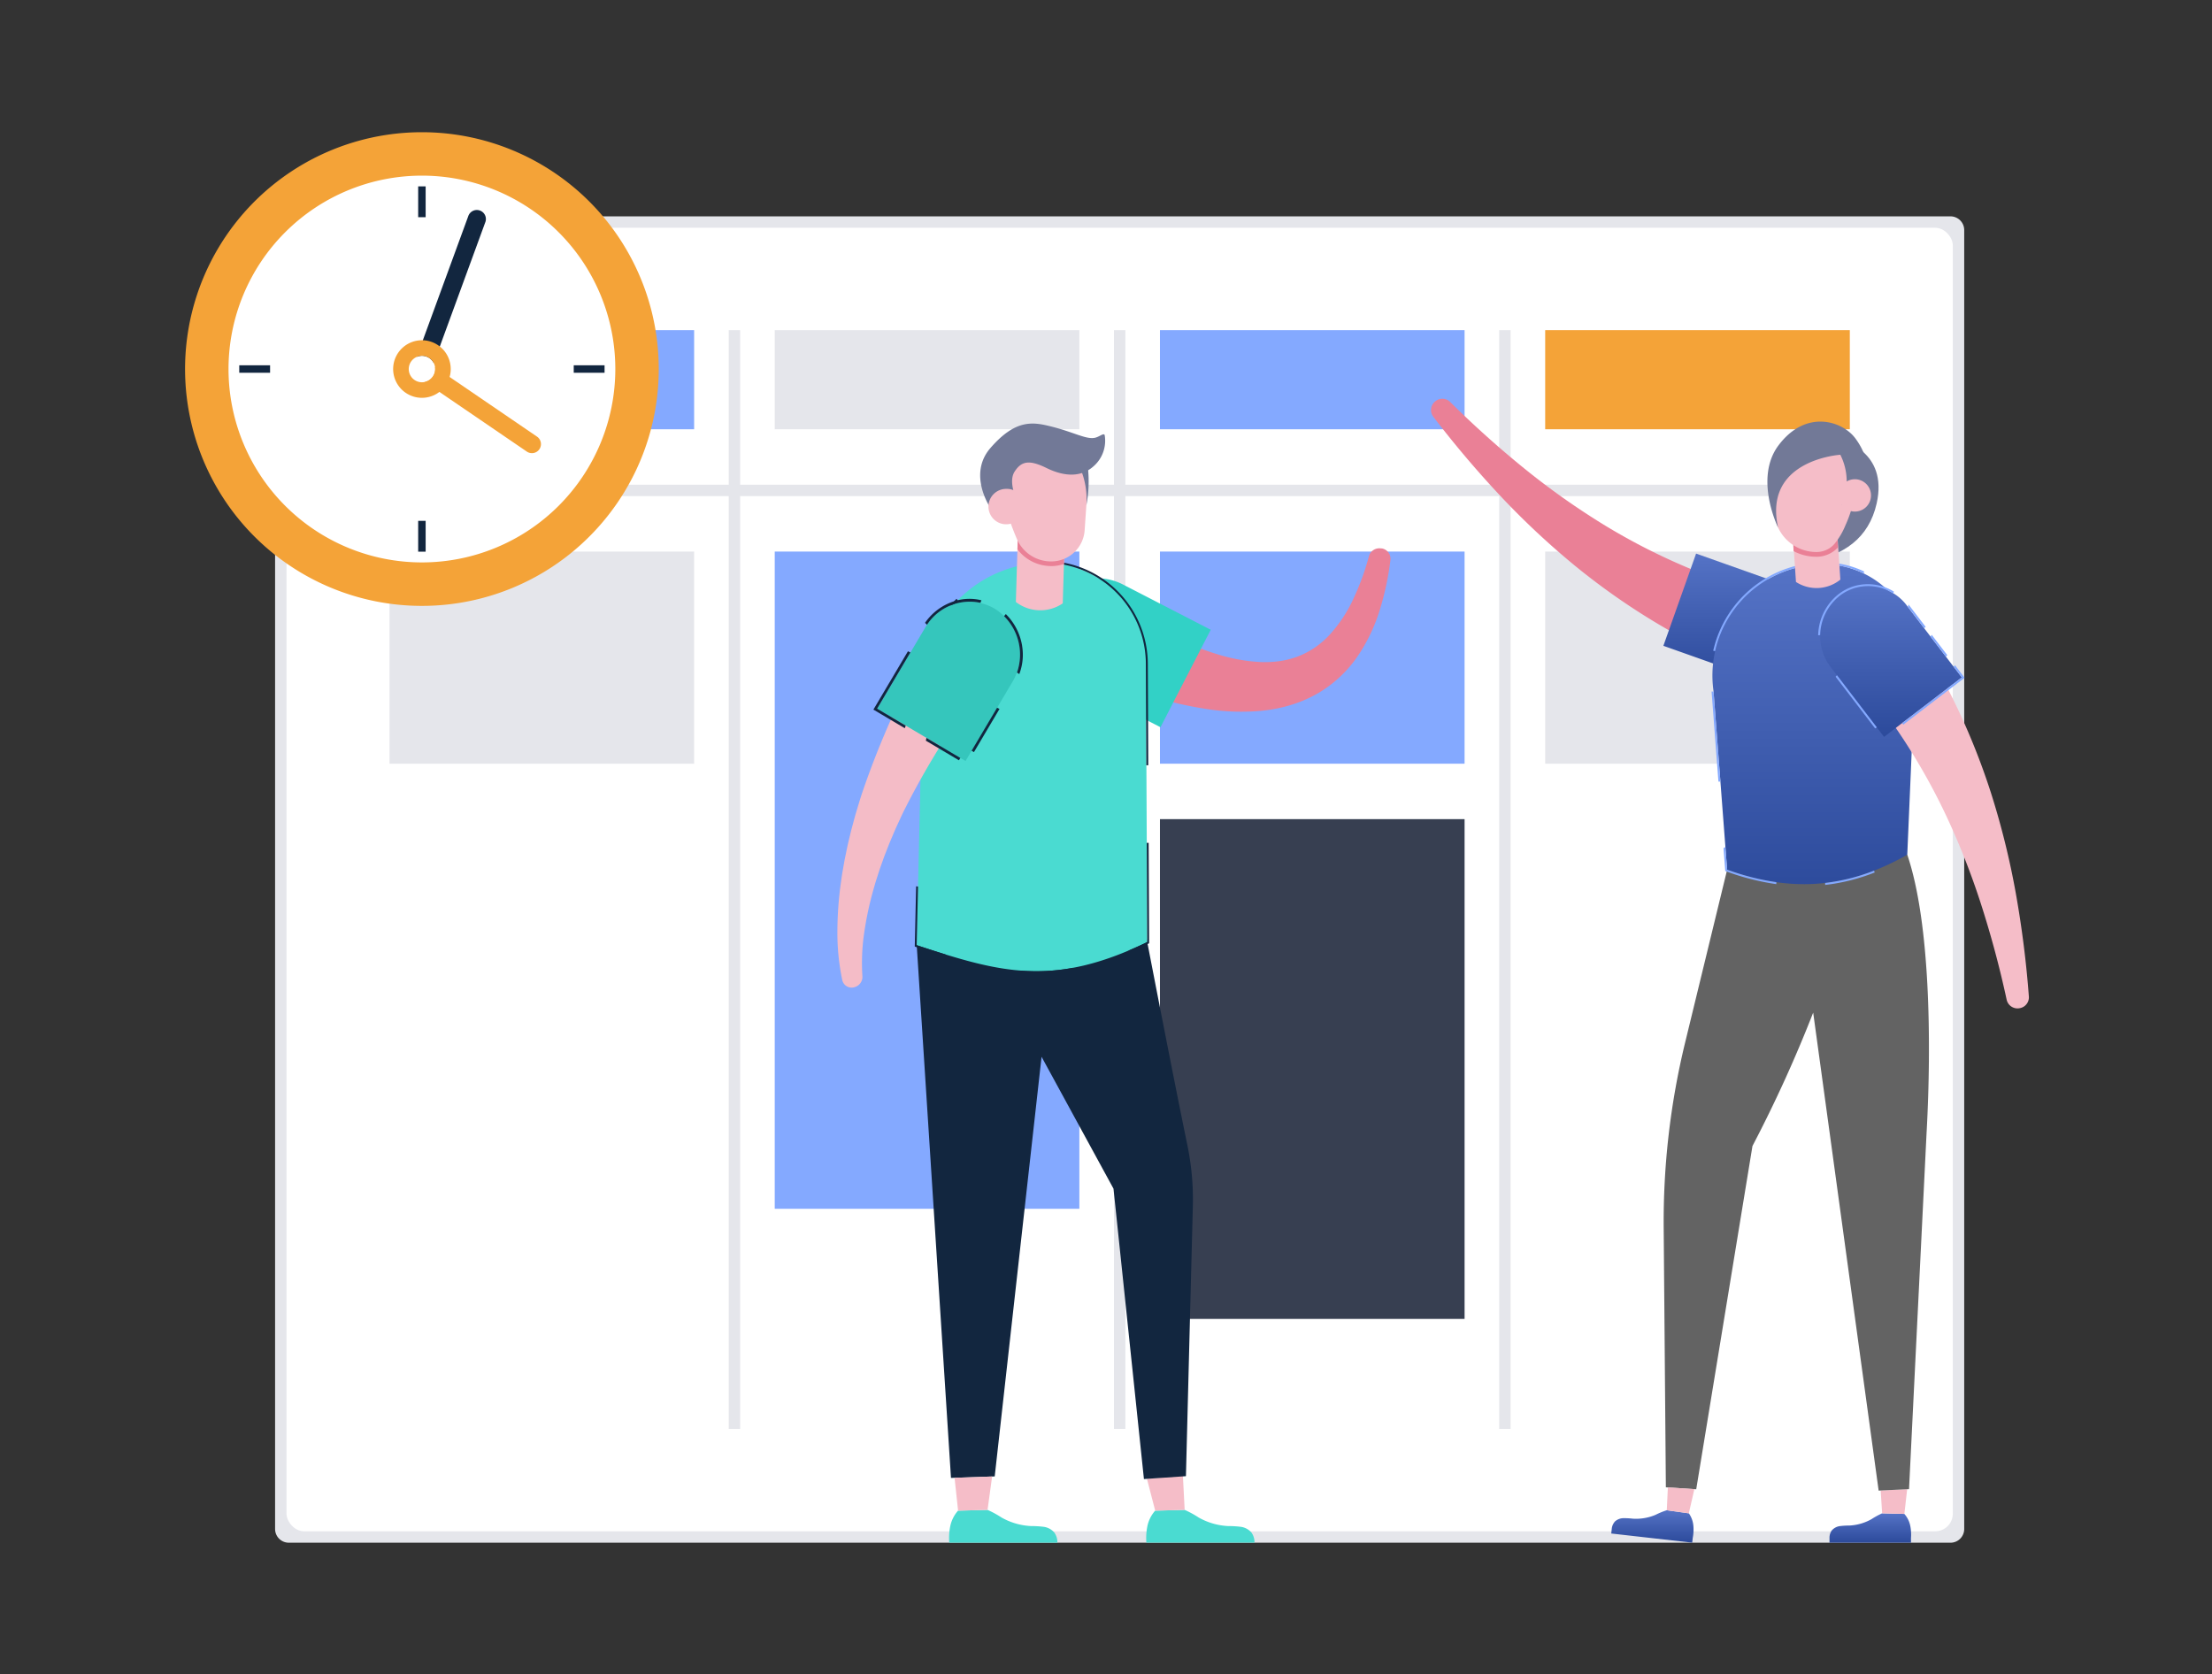 <svg xmlns="http://www.w3.org/2000/svg" xmlns:xlink="http://www.w3.org/1999/xlink" width="251" height="190" viewBox="0 0 251 190">
  <rect x="0" y="0" width="251" height="190" fill="#333333" stroke="none"/>
  <defs>
    <clipPath id="clip-path">
      <rect id="Rectángulo_58416" data-name="Rectángulo 58416" width="209.226" height="160.058" fill="none"/>
    </clipPath>
    <linearGradient id="linear-gradient" x1="0.5" x2="0.5" y2="1" gradientUnits="objectBoundingBox">
      <stop offset="0" stop-color="#5573c6"/>
      <stop offset="1" stop-color="#2c4a9b"/>
    </linearGradient>
  </defs>
  <g id="Grupo_183587" data-name="Grupo 183587" transform="translate(7901 12264)">
    <g id="Grupo_183584" data-name="Grupo 183584" transform="translate(-7880 -12248.999)">
      <g id="Grupo_180473" data-name="Grupo 180473" transform="translate(0 -0.001)" clip-path="url(#clip-path)">
        <path id="Trazado_232047" data-name="Trazado 232047" d="M269.015,73.762H80.455A1.558,1.558,0,0,0,78.9,75.316v147.4a1.558,1.558,0,0,0,1.554,1.554h188.56a1.558,1.558,0,0,0,1.554-1.554V75.316a1.558,1.558,0,0,0-1.554-1.554" transform="translate(-68.685 -64.211)" fill="#e5e6eb"/>
        <rect id="Rectángulo_58398" data-name="Rectángulo 58398" width="189.078" height="147.917" rx="2" transform="translate(11.511 10.846)" fill="#fff"/>
        <rect id="Rectángulo_58399" data-name="Rectángulo 58399" width="34.566" height="11.246" transform="translate(23.198 22.464)" fill="#84a9ff"/>
        <rect id="Rectángulo_58400" data-name="Rectángulo 58400" width="34.566" height="11.246" transform="translate(66.911 22.464)" fill="#e5e6eb"/>
        <rect id="Rectángulo_58401" data-name="Rectángulo 58401" width="34.566" height="11.246" transform="translate(110.623 22.464)" fill="#84a9ff"/>
        <rect id="Rectángulo_58402" data-name="Rectángulo 58402" width="34.566" height="11.246" transform="translate(154.336 22.464)" fill="#f4a338"/>
        <rect id="Rectángulo_58403" data-name="Rectángulo 58403" width="1.295" height="124.68" transform="translate(61.69 22.464)" fill="#e5e6eb"/>
        <rect id="Rectángulo_58404" data-name="Rectángulo 58404" width="1.295" height="124.68" transform="translate(105.403 22.464)" fill="#e5e6eb"/>
        <rect id="Rectángulo_58405" data-name="Rectángulo 58405" width="1.295" height="124.68" transform="translate(149.116 22.464)" fill="#e5e6eb"/>
        <rect id="Rectángulo_58406" data-name="Rectángulo 58406" width="165.704" height="1.295" transform="translate(23.198 40.002)" fill="#e5e6eb"/>
        <rect id="Rectángulo_58407" data-name="Rectángulo 58407" width="34.566" height="24.073" transform="translate(23.198 47.588)" fill="#e5e6eb"/>
        <rect id="Rectángulo_58408" data-name="Rectángulo 58408" width="34.566" height="74.578" transform="translate(66.911 47.588)" fill="#84a9ff"/>
        <rect id="Rectángulo_58409" data-name="Rectángulo 58409" width="34.566" height="24.073" transform="translate(110.623 47.588)" fill="#84a9ff"/>
        <rect id="Rectángulo_58410" data-name="Rectángulo 58410" width="34.566" height="56.711" transform="translate(110.623 77.952)" fill="#373f51"/>
        <rect id="Rectángulo_58411" data-name="Rectángulo 58411" width="34.566" height="24.073" transform="translate(154.336 47.588)" fill="#e5e6eb"/>
        <path id="Trazado_232048" data-name="Trazado 232048" d="M53.75,26.872A26.875,26.875,0,1,1,26.875,0,26.875,26.875,0,0,1,53.75,26.872" transform="translate(0 0.003)" fill="#f4a338"/>
        <path id="Trazado_232049" data-name="Trazado 232049" d="M81.963,60.015A21.945,21.945,0,1,1,60.017,38.07,21.945,21.945,0,0,1,81.963,60.015" transform="translate(-33.142 -33.14)" fill="#fff"/>
        <rect id="Rectángulo_58412" data-name="Rectángulo 58412" width="0.848" height="3.498" transform="translate(26.451 6.149)" fill="#12263f"/>
        <path id="Trazado_232050" data-name="Trazado 232050" d="M210.8,69.522l-5.165,14.111-.689,1.881a1.5,1.5,0,0,0-1.928-.7l.689-1.883,5.165-14.111a1.027,1.027,0,1,1,1.929.706" transform="translate(-176.728 -59.317)" fill="#12263f"/>
        <path id="Trazado_232051" data-name="Trazado 232051" d="M223.08,215.105a1.025,1.025,0,0,1-.85.447,1.014,1.014,0,0,1-.577-.179l-9.923-6.772-1.656-1.132a1.5,1.5,0,0,0,1.159-1.695l1.656,1.13,9.921,6.772a1.028,1.028,0,0,1,.269,1.428" transform="translate(-182.874 -179.13)" fill="#f4a338"/>
        <path id="Trazado_232052" data-name="Trazado 232052" d="M187.615,183.028a3.25,3.25,0,0,0-1.928-.706c-.033,0-.067,0-.1,0a3.266,3.266,0,1,0,3.141,4.167,3.155,3.155,0,0,0,.128-.9,3.261,3.261,0,0,0-1.24-2.56m-1.7,4.024a1.369,1.369,0,0,1-.326.037,1.5,1.5,0,1,1,1.34-2.18,1.436,1.436,0,0,1,.145.447,1.5,1.5,0,0,1-1.159,1.7" transform="translate(-158.711 -158.712)" fill="#f4a338"/>
        <rect id="Rectángulo_58413" data-name="Rectángulo 58413" width="3.498" height="0.848" transform="translate(6.149 26.451)" fill="#12263f"/>
        <rect id="Rectángulo_58414" data-name="Rectángulo 58414" width="0.848" height="3.498" transform="translate(26.451 44.103)" fill="#12263f"/>
        <rect id="Rectángulo_58415" data-name="Rectángulo 58415" width="3.498" height="0.848" transform="translate(44.103 26.451)" fill="#12263f"/>
        <path id="Trazado_232053" data-name="Trazado 232053" d="M842.34,1211.1h12.265a1.888,1.888,0,0,0-.345-1.149,1.942,1.942,0,0,0-1.229-.654,11.749,11.749,0,0,0-1.423-.082,7.538,7.538,0,0,1-3.328-.964,11.242,11.242,0,0,0-1.6-.872l-3.343.088a3.83,3.83,0,0,0-.893,1.8,6.741,6.741,0,0,0-.106,1.832" transform="translate(-733.256 -1051.046)" fill="#4adbd1"/>
        <path id="Trazado_232054" data-name="Trazado 232054" d="M842.927,1177.742l.939,3.614,3.343-.088-.2-3.884Z" transform="translate(-733.782 -1024.933)" fill="#f5bdc8"/>
        <path id="Trazado_232055" data-name="Trazado 232055" d="M672.514,713.715a30.467,30.467,0,0,0-.62-6.946c-1.627-7.874-4.553-23.041-4.553-23.043-.453-3.268-3.17-4.224-6.437-3.771-1.9.264-19.737,3.956-19.722,4.124l3.888,60.447,4.961-.17,5.317-47.617,8.157,14.955.006.018,3.453,32.943,4.766-.326Z" transform="translate(-558.16 -591.82)" fill="#12263f"/>
        <path id="Trazado_232056" data-name="Trazado 232056" d="M669.589,1211.1h12.265a1.889,1.889,0,0,0-.345-1.15,1.942,1.942,0,0,0-1.229-.654,11.8,11.8,0,0,0-1.424-.082,7.535,7.535,0,0,1-3.328-.964,11.272,11.272,0,0,0-1.6-.872l-3.343.088a3.831,3.831,0,0,0-.893,1.8,6.752,6.752,0,0,0-.106,1.832" transform="translate(-582.873 -1051.045)" fill="#4adbd1"/>
        <path id="Trazado_232057" data-name="Trazado 232057" d="M674.342,1178.259l.4,3.731,3.343-.088.519-3.79Z" transform="translate(-587.026 -1025.567)" fill="#f5bdc8"/>
        <path id="Trazado_232058" data-name="Trazado 232058" d="M789.631,364.721a1.225,1.225,0,0,0-1.414.83,29.682,29.682,0,0,1-1.777,4.88,15.971,15.971,0,0,1-2.692,4.072,9.581,9.581,0,0,1-3.652,2.485,10.036,10.036,0,0,1-2.1.522,12.346,12.346,0,0,1-2.231.088,19.772,19.772,0,0,1-4.637-.84,35.312,35.312,0,0,1-4.64-1.772c-1.531-.7-3.045-1.493-4.537-2.349s-2.966-1.767-4.42-2.725a3.822,3.822,0,0,0-3.089-.4,4.579,4.579,0,0,0-2.664,2.044h0a4.329,4.329,0,0,0-.52,3.329,3.956,3.956,0,0,0,2.074,2.567c1.712.808,3.454,1.574,5.235,2.28s3.6,1.353,5.468,1.907a41.792,41.792,0,0,0,5.784,1.3,25.521,25.521,0,0,0,6.161.2,17.611,17.611,0,0,0,3.156-.6,14.977,14.977,0,0,0,3.028-1.248,14.032,14.032,0,0,0,4.726-4.3,19.616,19.616,0,0,0,2.575-5.4,32.537,32.537,0,0,0,1.18-5.572,1.192,1.192,0,0,0-1.013-1.313" transform="translate(-653.868 -317.479)" fill="#ea8096"/>
        <path id="Trazado_232059" data-name="Trazado 232059" d="M763.183,407.7l-10.1-5.207a6.108,6.108,0,0,1-2.875-8.215,6.515,6.515,0,0,1,8.579-2.846l10.1,5.207Z" transform="translate(-652.502 -340.178)" fill="#32d1c6"/>
        <path id="Trazado_232060" data-name="Trazado 232060" d="M654.688,377.4h0a11.484,11.484,0,0,1,12.5,11.391l.153,31.607c-10.7,5.186-16.735,3.453-26.159.354l.675-29.7A14.083,14.083,0,0,1,654.688,377.4" transform="translate(-558.16 -328.496)" fill="#4adbd1"/>
        <path id="Trazado_232061" data-name="Trazado 232061" d="M665.922,387.335a11.716,11.716,0,0,0-11.684-11.653c-.349,0-.7.015-1.053.047-.172.015-.341.034-.511.055q-.021.111-.046.225c.19-.026.383-.047.576-.064q.522-.046,1.034-.046A11.485,11.485,0,0,1,665.7,387.335l.055,11.539h.217Zm-14.53,34.835.015.218q.934.077,1.875.077a22.89,22.89,0,0,0,4.238-.4l-.074-.205a22.543,22.543,0,0,1-6.054.311M640.155,389.6l-.163,7.2h.217l.163-7.2a14.046,14.046,0,0,1,3.993-9.456c-.053-.052-.106-.1-.156-.153a14.27,14.27,0,0,0-4.055,9.6m-.306,23.049-.216-.031-.155,6.839.152.05c1.163.383,2.268.741,3.33,1.065,0-.075,0-.149,0-.224-1.048-.323-2.132-.675-3.265-1.048Zm26.17-4.961H665.8l.054,11.26q-1.086.527-2.111.959l.053.214q1.055-.445,2.152-.977l.123-.06Z" transform="translate(-556.677 -327.037)" fill="#12263f"/>
        <path id="Trazado_232062" data-name="Trazado 232062" d="M733.633,348.8l-.243,8.168a4.531,4.531,0,0,1-5.322-.158l.243-8.168Z" transform="translate(-633.796 -303.502)" fill="#f5bdc8"/>
        <path id="Trazado_232063" data-name="Trazado 232063" d="M734.827,348.8l-.11,3.695a4.313,4.313,0,0,1-1.2.238q-.2.01-.4,0a4.79,4.79,0,0,1-3.675-1.9l.065-2.192Z" transform="translate(-634.99 -303.502)" fill="#ea8096"/>
        <path id="Trazado_232064" data-name="Trazado 232064" d="M726.7,279.276l-.325,4.789A3.794,3.794,0,0,1,722.8,287.6a4.22,4.22,0,0,1-4.085-2.472,32.227,32.227,0,0,1-1.287-3.552,5.774,5.774,0,0,1,1.4-5.82,4.652,4.652,0,0,1,7.877,3.524" transform="translate(-624.297 -238.898)" fill="#f5bdc8"/>
        <path id="Trazado_232065" data-name="Trazado 232065" d="M783.388,287.044a8.964,8.964,0,0,1,.836,4.527,14.428,14.428,0,0,0,.033-5.273Z" transform="translate(-681.953 -249.228)" fill="#727997"/>
        <path id="Trazado_232066" data-name="Trazado 232066" d="M697.986,264.971s-2.658-3.806-.023-6.835c2.839-3.264,4.765-2.967,6.839-2.453,2.623.65,4.047,1.525,5.04,1.288.531-.127.991-.589,1.085-.287a3.839,3.839,0,0,1-1.2,3.468c-1.473,1.374-3.438,1.217-5.387.261s-2.855-.81-3.634.4c-.827,1.281.4,3.551.4,3.551l-.587.229s-2.27-1.255-2.53.38" transform="translate(-606.575 -222.3)" fill="#727997"/>
        <path id="Trazado_232067" data-name="Trazado 232067" d="M708.211,314.4a2.009,2.009,0,1,1-1.941-1.834,1.895,1.895,0,0,1,1.941,1.834" transform="translate(-613.038 -272.089)" fill="#f5bdc8"/>
        <path id="Trazado_232068" data-name="Trazado 232068" d="M573.568,456.108a1.087,1.087,0,0,1-1.359-.837,25.924,25.924,0,0,1-.55-5.483,41.081,41.081,0,0,1,.382-5.438c.067-.448.12-.9.2-1.346l.235-1.34.274-1.331c.089-.445.2-.881.306-1.323l.158-.661.176-.654c.119-.436.233-.875.358-1.31.265-.862.511-1.737.808-2.588a98.2,98.2,0,0,1,9.214-19.512,3.956,3.956,0,0,1,.513-.659,3.725,3.725,0,0,1,.629-.508,3.927,3.927,0,0,1,1.467-.572,3.994,3.994,0,0,1,3.067.749h0a4.248,4.248,0,0,1,1.663,2.691,3.81,3.81,0,0,1-.044,1.518,3.726,3.726,0,0,1-.254.72,3.5,3.5,0,0,1-.4.673,91.706,91.706,0,0,0-11.036,16.859c-.385.748-.717,1.514-1.074,2.275-.17.383-.329.769-.494,1.154l-.245.579-.228.584c-.148.39-.312.778-.449,1.172l-.42,1.182-.384,1.193c-.131.4-.234.8-.353,1.2a37.706,37.706,0,0,0-1.034,4.885,23.379,23.379,0,0,0-.194,4.919,1.217,1.217,0,0,1-.928,1.208" transform="translate(-497.639 -359.078)" fill="#f4bcc7"/>
        <path id="Trazado_232069" data-name="Trazado 232069" d="M606.525,423.491l5.422-9.154a5.72,5.72,0,0,1,7.838-2.237,6.1,6.1,0,0,1,2.19,8.176l-5.422,9.154Z" transform="translate(-527.99 -358.073)" fill="#35c6bc"/>
        <path id="Trazado_232070" data-name="Trazado 232070" d="M617.3,421.308l-2.893,4.884.266.158,2.9-4.9ZM612.522,409.2a6.333,6.333,0,0,0-3.4,2.481l.226.213a5.8,5.8,0,0,1,6.06-2.485l.112-.29a5.71,5.71,0,0,0-3,.081m7.621,5.084a6.593,6.593,0,0,0-1.85-3.6l-.2.236a6.157,6.157,0,0,1,1.466,6.4l.262.174a6.171,6.171,0,0,0,.318-3.211m-12.674.759-.278-.136-3.92,6.62,3.561,2.11.107-.294-3.247-1.924Zm5.67,11.971-3.851-2.28-.065.318,3.753,2.224c.052-.085.108-.172.163-.262" transform="translate(-525.158 -356.003)" fill="#12263f"/>
        <path id="Trazado_232071" data-name="Trazado 232071" d="M1441.372,1212.338a1.467,1.467,0,0,1,.927-.493,8.886,8.886,0,0,1,1.073-.062,5.683,5.683,0,0,0,2.509-.727,8.478,8.478,0,0,1,1.2-.657l2.521.066a2.89,2.89,0,0,1,.674,1.359,5.089,5.089,0,0,1,.079,1.381v.526h-9.245v-.526h0a1.424,1.424,0,0,1,.26-.867" transform="translate(-1254.513 -1053.673)" fill="url(#linear-gradient)"/>
        <path id="Trazado_232072" data-name="Trazado 232072" d="M1488.947,1189.292l-.317,2.8-2.521-.066-.169-2.589Z" transform="translate(-1293.537 -1035.299)" fill="#f5bdc8"/>
        <path id="Trazado_232073" data-name="Trazado 232073" d="M1250.208,1209a1.466,1.466,0,0,1,.977-.386,8.878,8.878,0,0,1,1.073.059,5.683,5.683,0,0,0,2.575-.44,8.464,8.464,0,0,1,1.271-.518l2.5.349a2.884,2.884,0,0,1,.516,1.426,5.088,5.088,0,0,1-.076,1.382l-.059.522-9.187-1.039.059-.522h0a1.427,1.427,0,0,1,.356-.832" transform="translate(-1087.968 -1051.341)" fill="url(#linear-gradient)"/>
        <path id="Trazado_232074" data-name="Trazado 232074" d="M1325.594,664.53c.53-9.753.438-23.57-2.2-31.353-.024-.141-20.44,1.692-20.44,1.694l-4.765,19.6a86.086,86.086,0,0,0-2.437,21.072l.247,29.414,3.445.223,6.382-38.953a151.348,151.348,0,0,0,6.89-15.136l7.428,54.241,3.448-.165s2-40.607,2-40.638Z" transform="translate(-1127.97 -551.185)" fill="#636363"/>
        <path id="Trazado_232075" data-name="Trazado 232075" d="M1301.642,1187.9l-.629,2.746-2.5-.349.123-2.591Z" transform="translate(-1130.38 -1033.919)" fill="#f5bdc8"/>
        <path id="Trazado_232076" data-name="Trazado 232076" d="M1092.314,233.947a1.261,1.261,0,0,1,1.716.025,113.332,113.332,0,0,0,8.464,7.591,84.814,84.814,0,0,0,9.158,6.461,71.255,71.255,0,0,0,9.836,4.973q2.536,1.029,5.129,1.844c.434.131.862.273,1.3.394l1.3.366c.875.223,1.746.452,2.627.64a3.876,3.876,0,0,1,.784.292,3.677,3.677,0,0,1,.692.434,4.461,4.461,0,0,1,1.064,1.252,4.777,4.777,0,0,1,.5,3.434,4.287,4.287,0,0,1-2.072,2.8,4.128,4.128,0,0,1-1.689.525,4.556,4.556,0,0,1-.919-.009,4.366,4.366,0,0,1-.925-.221c-.961-.35-1.907-.742-2.851-1.129l-1.4-.612c-.467-.2-.926-.428-1.388-.641q-2.761-1.308-5.392-2.828a77.8,77.8,0,0,1-9.9-6.851,89.792,89.792,0,0,1-8.664-8.1,116.654,116.654,0,0,1-7.561-8.934,1.252,1.252,0,0,1,.193-1.711" transform="translate(-950.49 -203.372)" fill="#ea8096"/>
        <path id="Trazado_232077" data-name="Trazado 232077" d="M1295.5,379.756l9.555,3.389a5.45,5.45,0,0,0,7.1-3.147,5.813,5.813,0,0,0-3.388-7.319l-9.555-3.389Z" transform="translate(-1127.753 -321.473)" fill="url(#linear-gradient)"/>
        <path id="Trazado_232078" data-name="Trazado 232078" d="M1351.235,378.729h0a12.616,12.616,0,0,0-12.626,14.362l1.547,20.285c8.561,3.1,14.935,1.407,20.44-1.694l.927-21.586a10.438,10.438,0,0,0-10.288-11.367" transform="translate(-1165.175 -329.689)" fill="url(#linear-gradient)"/>
        <path id="Trazado_232079" data-name="Trazado 232079" d="M1359.172,381.479l-.153.17a10.388,10.388,0,0,1,1.723,4.048l.218-.02a10.7,10.7,0,0,0-1.788-4.2m-8.534,31.9v.226a22.01,22.01,0,0,0,5.621-1.413l-.07-.213a22.089,22.089,0,0,1-5.551,1.4m4.421-35.346A10.678,10.678,0,0,0,1350.6,377h-.136a12.84,12.84,0,0,0-12.526,10.027l.215.045a12.623,12.623,0,0,1,12.445-9.848,10.394,10.394,0,0,1,4.422,1.031Zm-15.739,31.274-.216.115.2,2.609.137.049a27.933,27.933,0,0,0,5.656,1.434v-.223a27.709,27.709,0,0,1-5.58-1.422Zm-1.571-17.65.78,10.226h.225l-.78-10.226Z" transform="translate(-1164.534 -328.185)" fill="#84a9ff"/>
        <path id="Trazado_232080" data-name="Trazado 232080" d="M1425.32,269.95s5.332,1.241,4,7.167c-.887,3.957-3.755,5.963-7.905,6.641Z" transform="translate(-1237.37 -234.996)" fill="#727997"/>
        <path id="Trazado_232081" data-name="Trazado 232081" d="M1408.562,345.154l.407,6.114a4.291,4.291,0,0,0,5.036-.265l-.407-6.114Z" transform="translate(-1226.177 -300.231)" fill="#f5bdc8"/>
        <path id="Trazado_232082" data-name="Trazado 232082" d="M1408.843,350.563l.1,1.917a5.5,5.5,0,0,0,2.6.636c.052,0,.1,0,.157,0a3.354,3.354,0,0,0,2.272-1.045l-.093-1.768Z" transform="translate(-1226.422 -304.94)" fill="#ea8096"/>
        <path id="Trazado_232083" data-name="Trazado 232083" d="M1389.474,278.49l.345,4.5.077,1a4.8,4.8,0,0,0,4.8,4.384,2.71,2.71,0,0,0,.749-.11c.094-.028.188-.06.281-.1.019-.007.038-.016.058-.024a2.615,2.615,0,0,0,.933-.685,8.094,8.094,0,0,0,1.244-2.1,13.806,13.806,0,0,0,.71-1.915,6.2,6.2,0,0,0,.213-2.369l-.34-3.943-7.684-.58Z" transform="translate(-1209.561 -240.733)" fill="#f5bdc8"/>
        <path id="Trazado_232084" data-name="Trazado 232084" d="M1394.952,257.394s-8.792.546-7.059,8.262c0,0-2.766-5.591.049-9.335,3.1-4.124,7.237-2.769,8.707-.8s2.572,5.24-1.523,7.578a6.748,6.748,0,0,0-.173-5.706" transform="translate(-1207.127 -220.79)" fill="#727997"/>
        <path id="Trazado_232085" data-name="Trazado 232085" d="M1449.137,306.078a1.835,1.835,0,1,0,1.736-1.929,1.835,1.835,0,0,0-1.736,1.929" transform="translate(-1261.497 -264.765)" fill="#f5bdc8"/>
        <path id="Trazado_232086" data-name="Trazado 232086" d="M1459.312,447.274a1.261,1.261,0,0,1-1.425-.957,113.355,113.355,0,0,0-2.951-10.98,84.762,84.762,0,0,0-4.15-10.411,71.272,71.272,0,0,0-5.53-9.534q-1.564-2.246-3.292-4.343c-.292-.346-.574-.7-.873-1.039l-.893-1.018c-.612-.665-1.217-1.331-1.853-1.969a3.9,3.9,0,0,1-.5-.673,3.706,3.706,0,0,1-.343-.742,4.467,4.467,0,0,1-.208-1.63,4.779,4.779,0,0,1,1.458-3.149,4.289,4.289,0,0,1,3.265-1.216,4.125,4.125,0,0,1,1.7.482,4.55,4.55,0,0,1,.765.509,4.379,4.379,0,0,1,.655.689c.614.818,1.193,1.662,1.773,2.5l.842,1.279c.281.425.542.864.813,1.294q1.6,2.6,2.976,5.312a77.782,77.782,0,0,1,4.558,11.142,89.744,89.744,0,0,1,2.843,11.513,116.67,116.67,0,0,1,1.463,11.613,1.252,1.252,0,0,1-1.1,1.328" transform="translate(-1251.185 -347.862)" fill="#f5bdc8"/>
        <path id="Trazado_232087" data-name="Trazado 232087" d="M1448.927,408.165l-6.158-8.053a5.45,5.45,0,0,0-7.667-1.236,5.813,5.813,0,0,0-1.154,7.982l6.159,8.053Z" transform="translate(-1247.319 -346.295)" fill="url(#linear-gradient)"/>
        <path id="Trazado_232088" data-name="Trazado 232088" d="M1435.1,396.343a5.422,5.422,0,0,0-1.634.86,6.083,6.083,0,0,0-2.274,3.92,6.3,6.3,0,0,0-.067.765l.226-.021a5.873,5.873,0,0,1,2.251-4.487,5.28,5.28,0,0,1,6.04-.238l.076-.213a5.61,5.61,0,0,0-4.618-.587m6.347,2.138c-.021-.027-.042-.053-.064-.081l-.075.267,1.852,2.421.163-.154Zm2.563,3.352-.122.209,1.734,2.268.154-.168Zm2.646,3.459-.154.168.926,1.209-6.766,5.174.121.19,6.959-5.323Zm-13.549,1.3,4.485,5.864.19-.12-4.521-5.911Z" transform="translate(-1245.816 -344.799)" fill="#84a9ff"/>
      </g>
    </g>
    <rect id="Rectángulo_60468" data-name="Rectángulo 60468" width="251" height="190" transform="translate(-7901 -12264)" fill="none"/>
  </g>
</svg>
